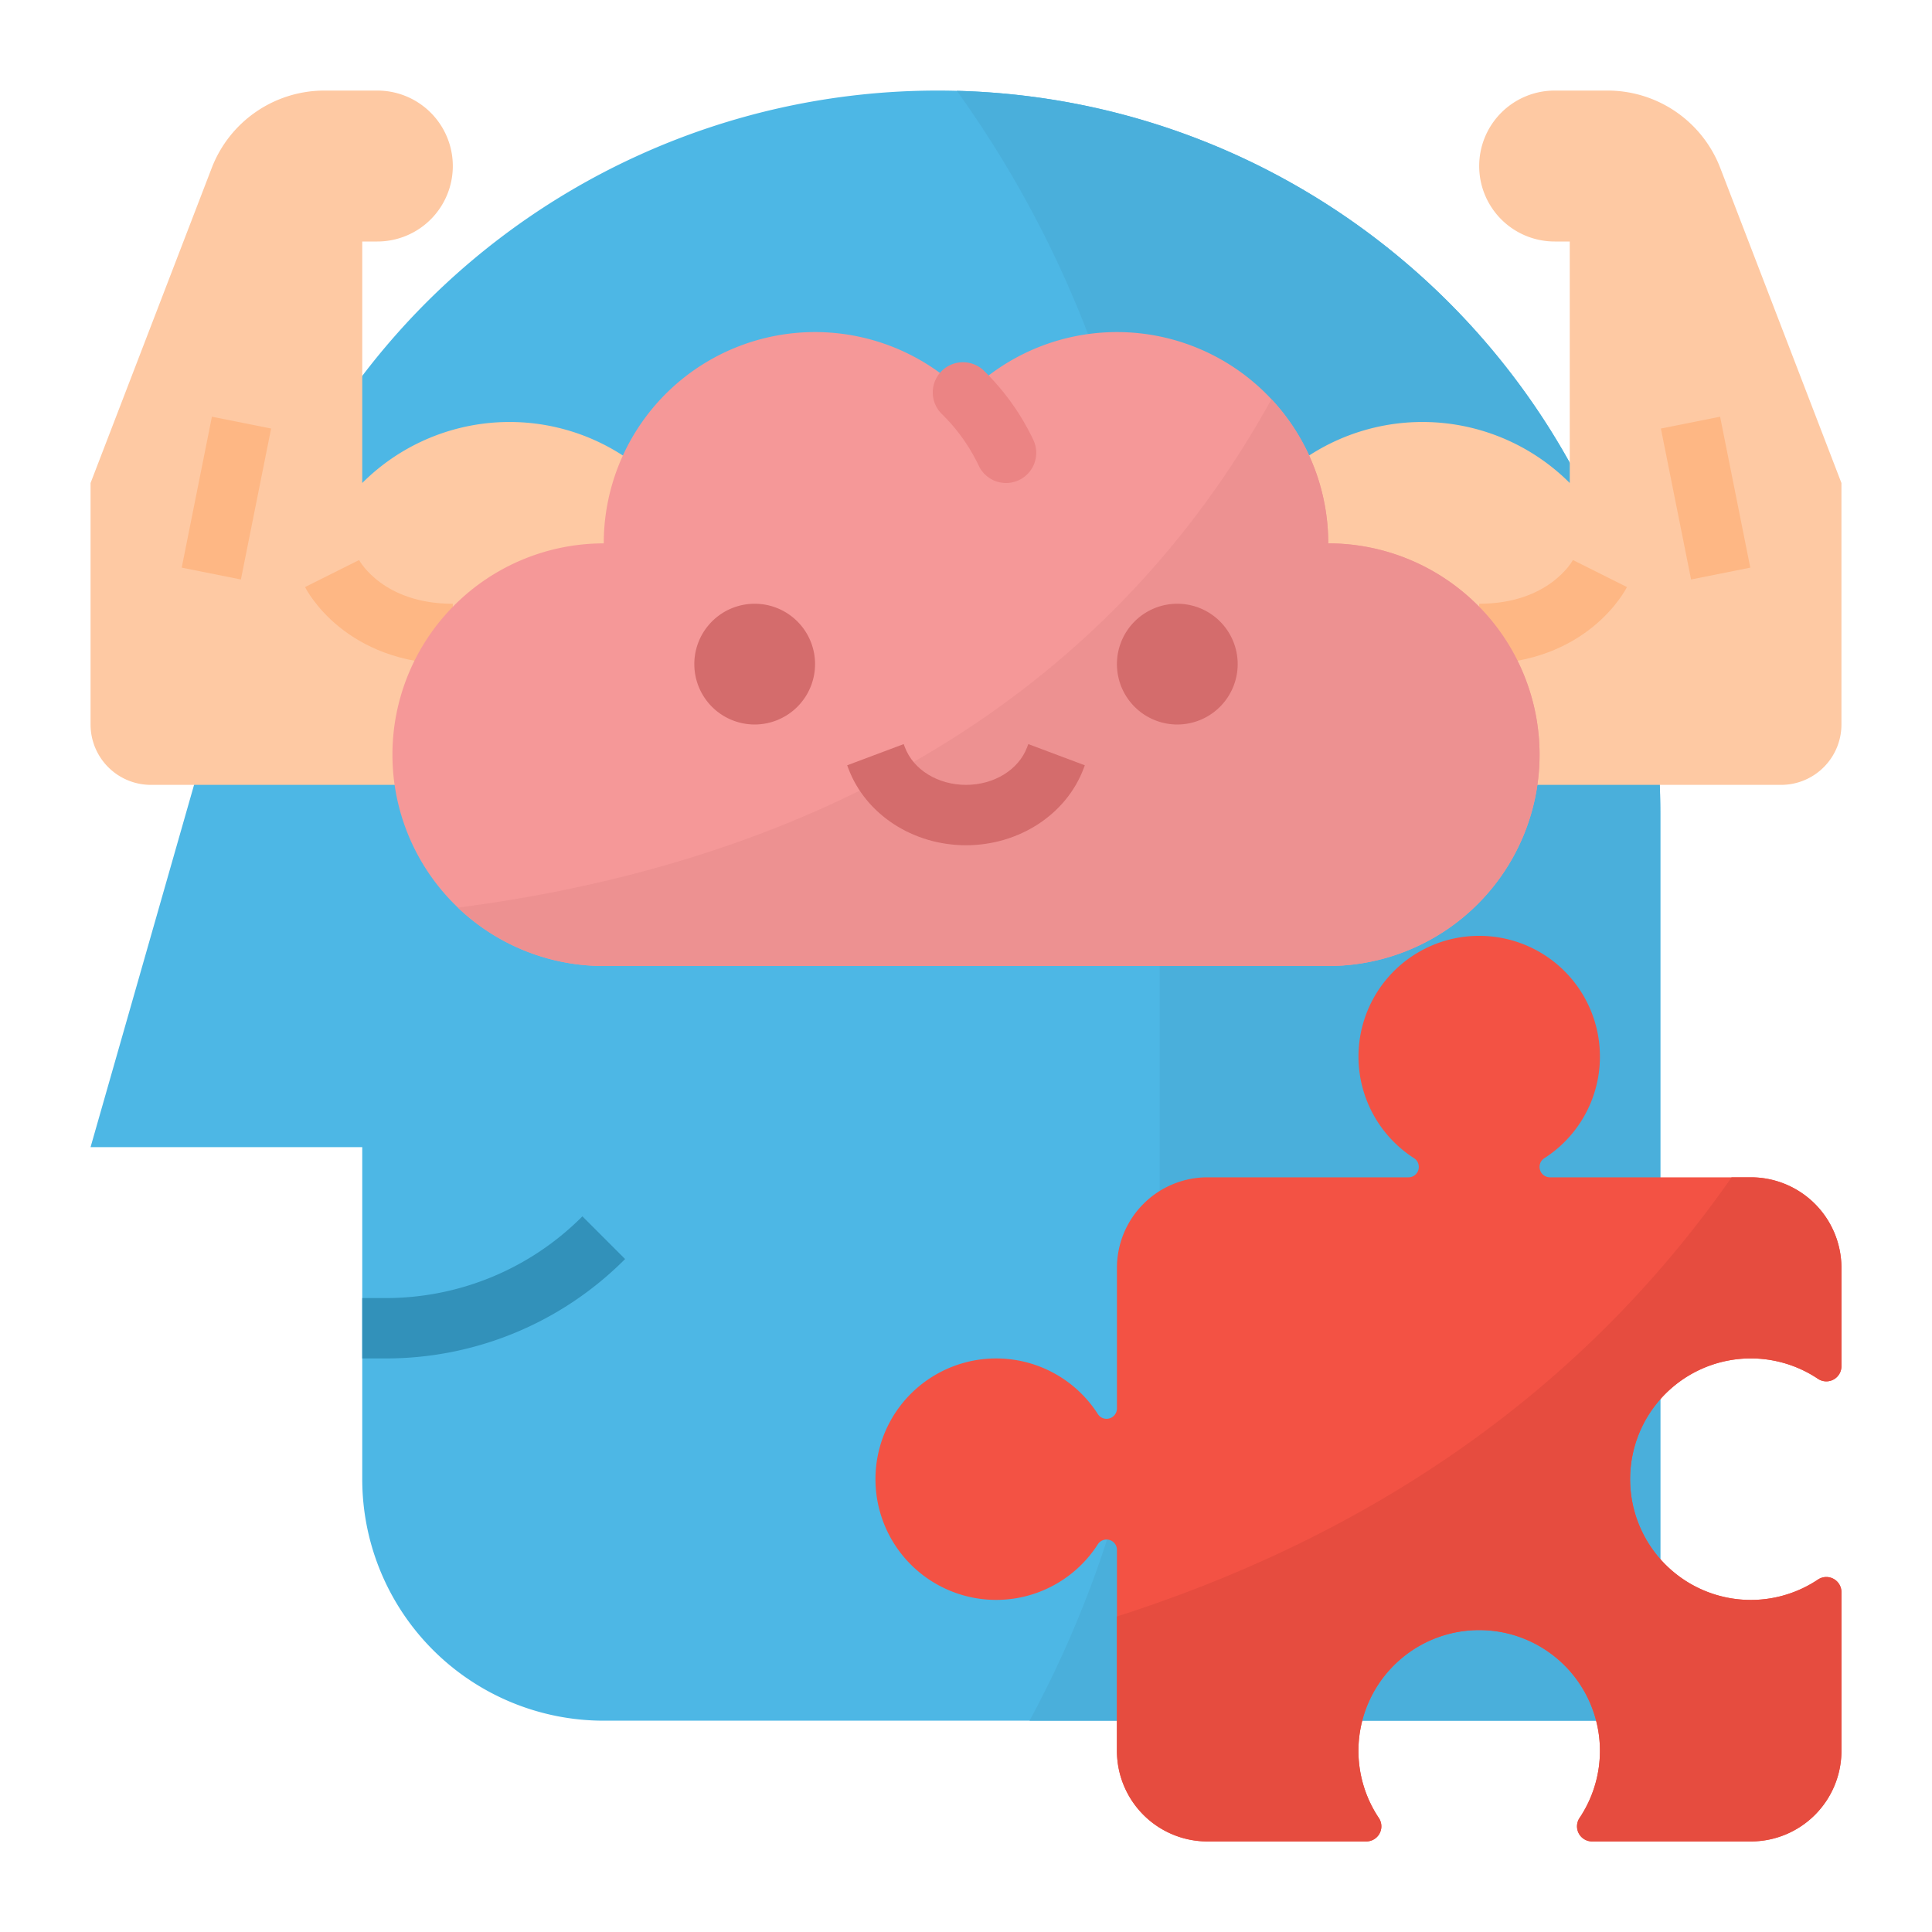 <svg xmlns="http://www.w3.org/2000/svg" viewBox="0 0 512 512"><title>study-skills-learning-strategies</title><g id="Flat"><path d="M440,215.53V456H160a64,64,0,0,1-64-64V304H24L64.31,162.91A191.533,191.533,0,0,1,248.47,24c1.71,0,3.41.02,5.1.07C356.99,26.77,440,111.46,440,215.53Z" style="fill:#4db7e5"/><path d="M440,215.53V456H272.84a286.37,286.37,0,0,0,34.48-136.66V191.51A286.285,286.285,0,0,0,253.57,24.07C356.99,26.77,440,111.46,440,215.53Z" style="fill:#4aafdb"/><path d="M416,128V64h-4a20,20,0,0,1-20-20h0a20,20,0,0,1,20-20h14.022a32,32,0,0,1,29.867,20.513L488,128v64a16,16,0,0,1-16,16H336V128l10.346-6.9A55.2,55.2,0,0,1,416,128Z" style="fill:#fec9a3"/><path d="M392,176V160c18.388,0,24.641-11.205,24.9-11.683l-.053.1,14.31,7.156C430.738,156.411,420.615,176,392,176Z" style="fill:#feb784"/><rect x="444" y="111.604" width="16" height="40.792" transform="translate(-17.11 91.208) rotate(-11.31)" style="fill:#feb784"/><path d="M96,128V64h4a20,20,0,0,0,20-20h0a20,20,0,0,0-20-20H85.978A32,32,0,0,0,56.111,44.513L24,128v64a16,16,0,0,0,16,16H176V128l-10.346-6.9A55.2,55.2,0,0,0,96,128Z" style="fill:#fec9a3"/><path d="M120,176c-28.615,0-38.738-19.589-39.155-20.422l14.31-7.156-.053-.1c.257.478,6.51,11.683,24.9,11.683Z" style="fill:#feb784"/><rect x="39.604" y="124" width="40.792" height="16" transform="translate(-81.205 164.941) rotate(-78.687)" style="fill:#feb784"/><path d="M408,200a56,56,0,0,1-56,56H160a56,56,0,0,1,0-112,55.992,55.992,0,0,1,96-39.18A55.993,55.993,0,0,1,352,144,56,56,0,0,1,408,200Z" style="fill:#f59898"/><path d="M408,200a56,56,0,0,1-56,56H160a55.874,55.874,0,0,1-38.65-15.47c84.49-10.93,167.96-48.42,215.6-134.73A55.855,55.855,0,0,1,352,144,56,56,0,0,1,408,200Z" style="fill:#ed9191"/><path d="M200,192a16,16,0,1,1,16-16A16.019,16.019,0,0,1,200,192Zm0-16.01v0Z" style="fill:#d46c6c"/><path d="M312,192a16,16,0,1,1,16-16A16.019,16.019,0,0,1,312,192Zm0-16.01v0Z" style="fill:#d46c6c"/><path d="M256,224c-14.083,0-26.614-8.186-31.183-20.37l-.307-.82,14.98-5.62.308.822C242.039,203.986,248.55,208,256,208s13.961-4.014,16.2-9.987l.309-.823,14.98,5.62-.308.821C282.614,215.814,270.083,224,256,224Z" style="fill:#d46c6c"/><path d="M266.616,128a8,8,0,0,1-7.231-4.569,47.962,47.962,0,0,0-9.792-13.719,8,8,0,1,1,11.2-11.428,63.929,63.929,0,0,1,13.046,18.281A8,8,0,0,1,266.616,128Z" style="fill:#eb8484"/><path d="M102.059,360H96V344h6.059a73.455,73.455,0,0,0,52.284-21.657l11.314,11.314A89.352,89.352,0,0,1,102.059,360Z" style="fill:#3291ba"/><path d="M432.08,389.73a31.99,31.99,0,0,0,49.68,28.88,4,4,0,0,1,6.24,3.31V464a24.006,24.006,0,0,1-24,24H421.92a4,4,0,0,1-3.31-6.24,32,32,0,1,0-53.22,0,4,4,0,0,1-3.31,6.24H320a24.006,24.006,0,0,1-24-24V410.75a2.732,2.732,0,0,0-2.75-2.75,2.723,2.723,0,0,0-2.29,1.22,31.993,31.993,0,1,1,0-34.45,2.709,2.709,0,0,0,2.29,1.23,2.748,2.748,0,0,0,2.75-2.75V336a24.006,24.006,0,0,1,24-24h53.25a2.732,2.732,0,0,0,2.75-2.75,2.723,2.723,0,0,0-1.22-2.29,31.993,31.993,0,1,1,34.45,0,2.709,2.709,0,0,0-1.23,2.29,2.748,2.748,0,0,0,2.75,2.75H464a24.006,24.006,0,0,1,24,24v26.08a4,4,0,0,1-6.24,3.31,31.983,31.983,0,0,0-49.68,24.34Z" style="fill:#f35244"/><path d="M432.08,389.73a31.99,31.99,0,0,0,49.68,28.88,4,4,0,0,1,6.24,3.31V464a24.006,24.006,0,0,1-24,24H421.92a4,4,0,0,1-3.31-6.24,32,32,0,1,0-53.22,0,4,4,0,0,1-3.31,6.24H320a24.006,24.006,0,0,1-24-24V428.38C359.09,408.2,417.17,371.83,458.89,312H464a24.006,24.006,0,0,1,24,24v26.08a4,4,0,0,1-6.24,3.31,31.983,31.983,0,0,0-49.68,24.34Z" style="fill:#e64c3f"/></g></svg>